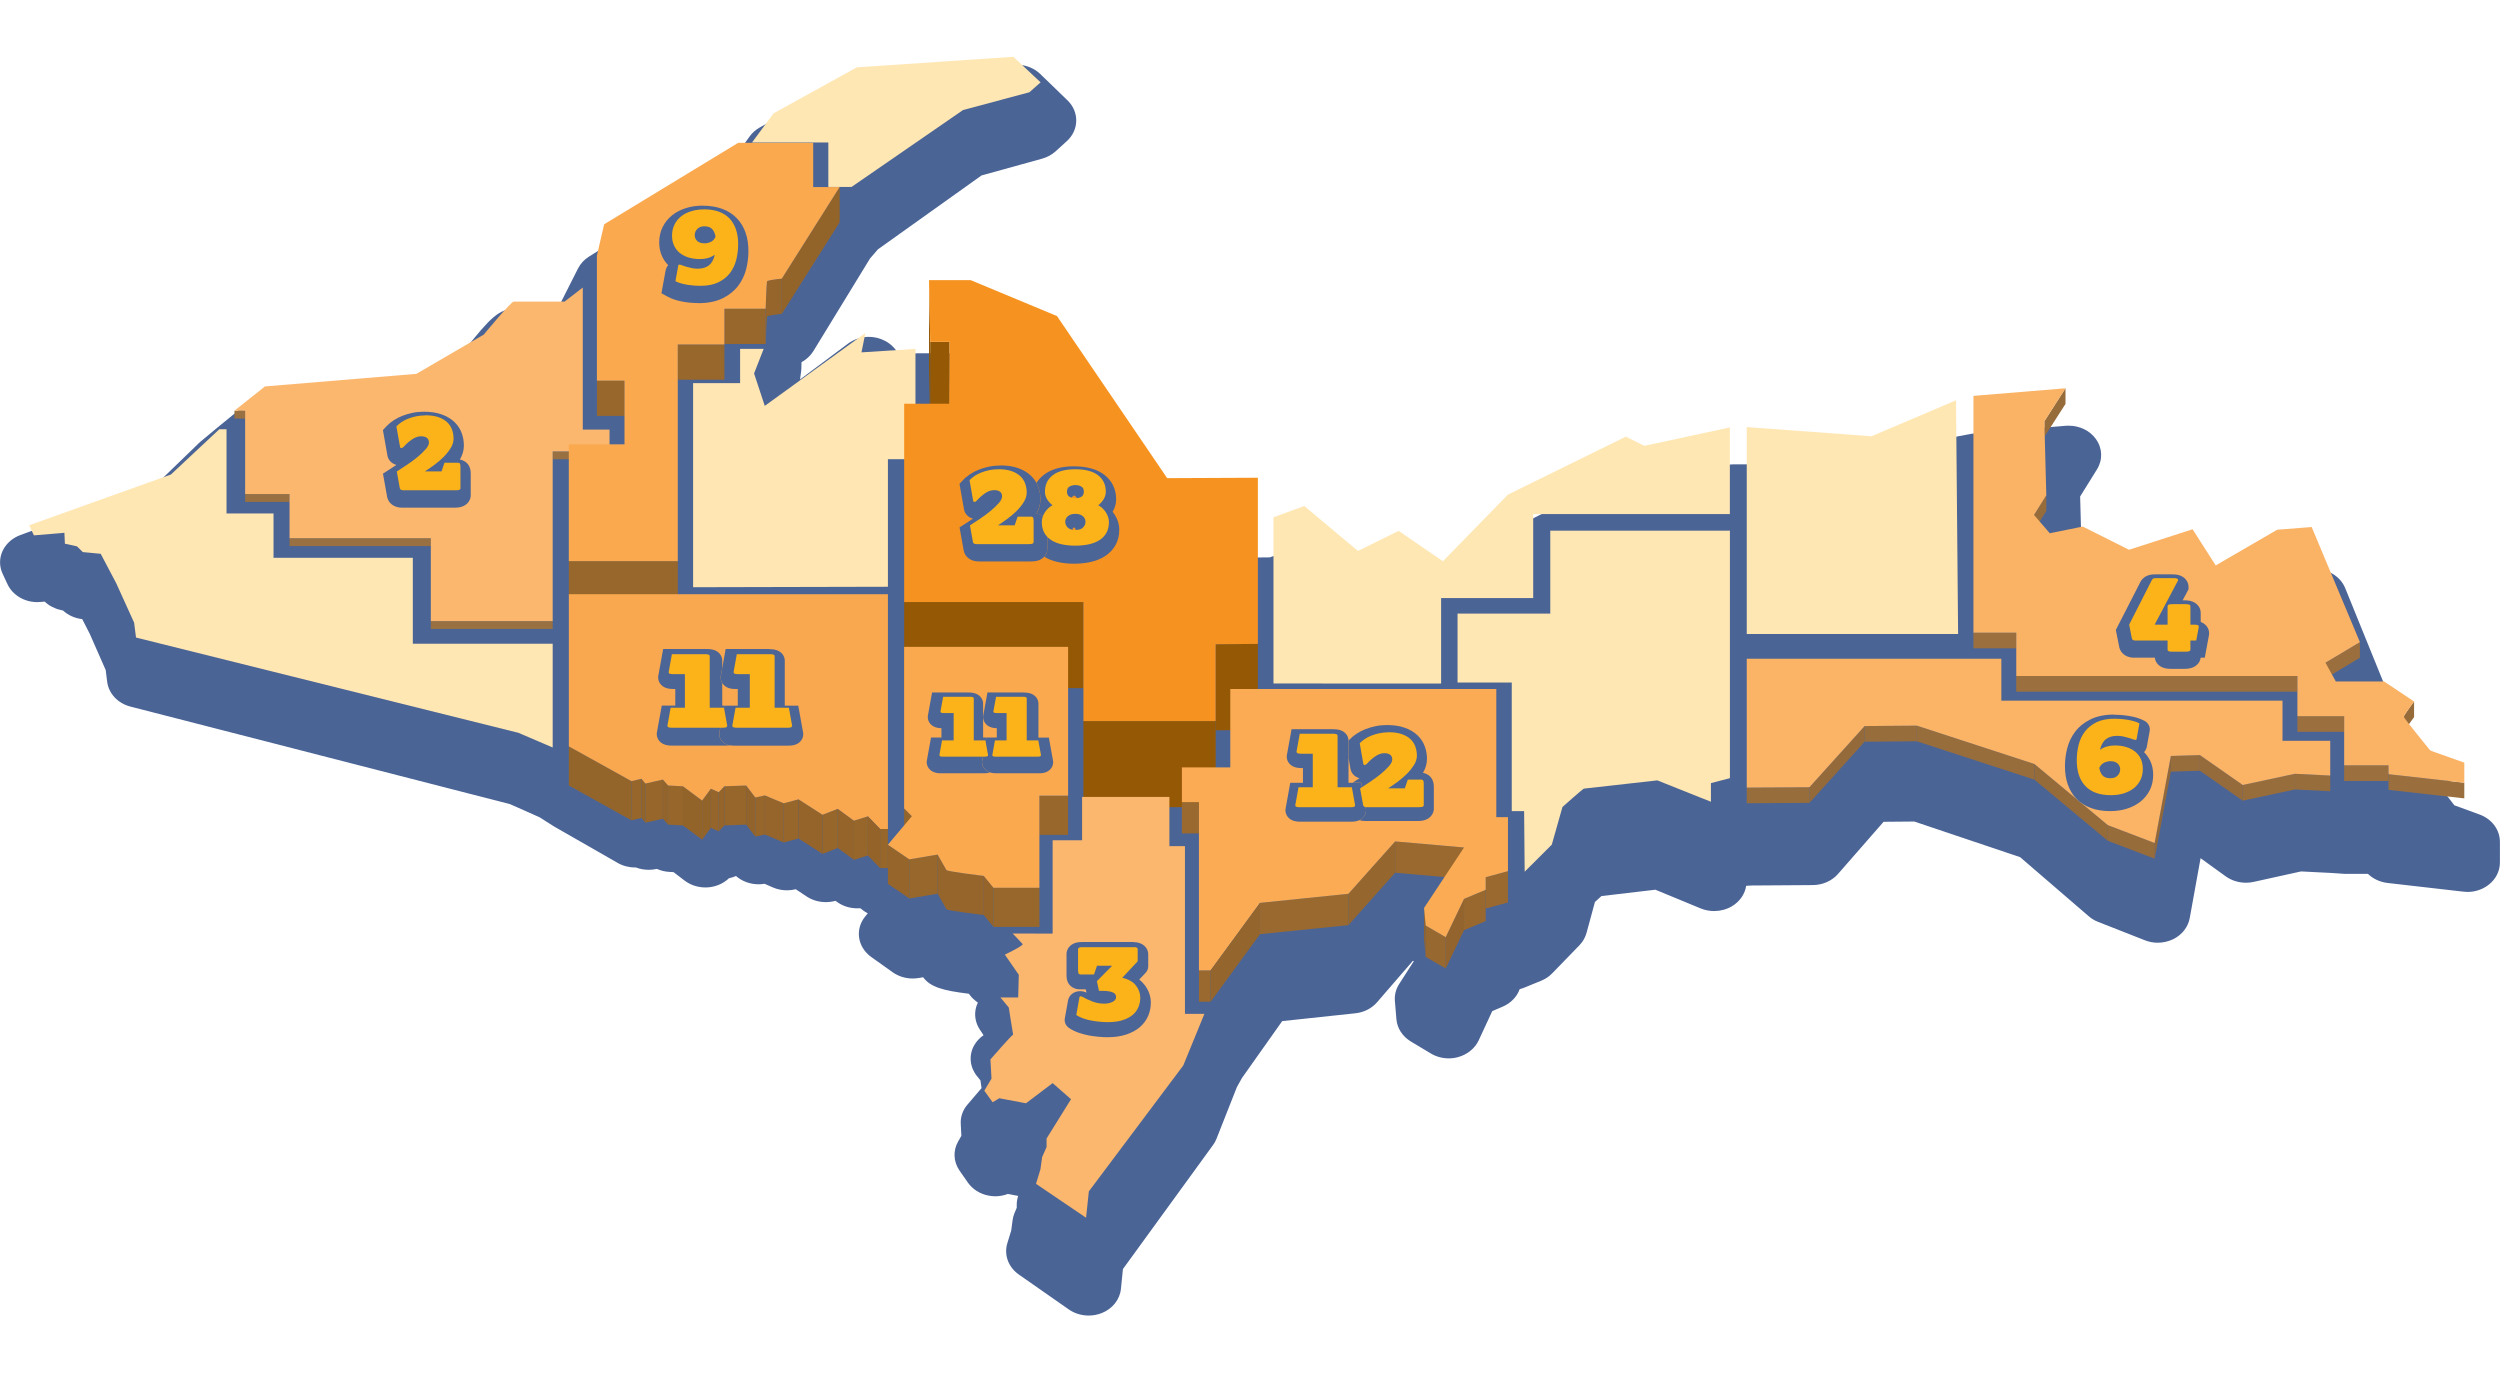 <?xml version="1.0" encoding="UTF-8"?>
<svg id="Layer_2" data-name="Layer 2" xmlns="http://www.w3.org/2000/svg" xmlns:xlink="http://www.w3.org/1999/xlink" viewBox="0 0 540 298.12">
  <defs>
    <style>
      .cls-1 {
        clip-path: url(#clippath-11);
      }

      .cls-2 {
        fill: #93642d;
      }

      .cls-3 {
        fill: #fab265;
      }

      .cls-4 {
        fill: #956b3a;
      }

      .cls-5 {
        fill: #97672c;
      }

      .cls-6 {
        fill: #976d3b;
      }

      .cls-7 {
        fill: #94652d;
      }

      .cls-8 {
        fill: #fbb365;
      }

      .cls-9 {
        fill: #f9a84f;
      }

      .cls-10 {
        clip-path: url(#clippath-2);
      }

      .cls-11 {
        isolation: isolate;
      }

      .cls-12 {
        fill: #faa94f;
      }

      .cls-13 {
        fill: #97682f;
      }

      .cls-14 {
        clip-path: url(#clippath-6);
      }

      .cls-15 {
        clip-path: url(#clippath-7);
      }

      .cls-16 {
        fill: #98682f;
      }

      .cls-17 {
        clip-path: url(#clippath-1);
      }

      .cls-18 {
        clip-path: url(#clippath-4);
      }

      .cls-19 {
        fill: #96662b;
      }

      .cls-20 {
        fill: #976c3b;
      }

      .cls-21 {
        fill: #4b6496;
      }

      .cls-22 {
        fill: #987041;
      }

      .cls-23 {
        fill: #fbb76d;
      }

      .cls-24 {
        fill: #996930;
      }

      .cls-25 {
        fill: #fcb76e;
      }

      .cls-26 {
        fill: #98672c;
      }

      .cls-27 {
        fill: #4b6596;
      }

      .cls-28 {
        fill: #94642a;
      }

      .cls-29 {
        clip-path: url(#clippath-9);
      }

      .cls-30 {
        fill: #9b6f3d;
      }

      .cls-31 {
        clip-path: url(#clippath);
      }

      .cls-32 {
        fill: #f69320;
      }

      .cls-33 {
        fill: #92632a;
      }

      .cls-34 {
        fill: none;
      }

      .cls-35 {
        fill: #966b3b;
      }

      .cls-36 {
        fill: #91632c;
      }

      .cls-37 {
        clip-path: url(#clippath-3);
      }

      .cls-38 {
        fill: #926839;
      }

      .cls-39 {
        clip-path: url(#clippath-8);
      }

      .cls-40 {
        fill: #ffe6b2;
      }

      .cls-41 {
        fill: #986d3c;
      }

      .cls-42 {
        fill: #ffe7b3;
      }

      .cls-43 {
        fill: #956a3a;
      }

      .cls-44 {
        fill: #95652b;
      }

      .cls-45 {
        clip-path: url(#clippath-5);
      }

      .cls-46 {
        fill: #93642a;
      }

      .cls-47 {
        fill: #fcb31a;
      }

      .cls-48 {
        fill: #955906;
      }

      .cls-49 {
        fill: #94652b;
      }

      .cls-50 {
        clip-path: url(#clippath-10);
      }

      .cls-51 {
        fill: #8f5503;
      }

      .cls-52 {
        fill: #faab53;
      }

      .cls-53 {
        fill: #95662e;
      }

      .cls-54 {
        fill: #9c703e;
      }

      .cls-55 {
        fill: #93632a;
      }
    </style>
    <clipPath id="clippath">
      <rect class="cls-34" x="0" y="13.97" width="540" height="270.18"/>
    </clipPath>
    <clipPath id="clippath-1">
      <path class="cls-34" d="M168.87,60.2v7.61c-.15,.01-3.1,.26-3.19,.61-.1,.35-.28,5.6-.29,5.88v-7.61c0-.28,.19-5.53,.29-5.88,.1-.35,3.04-.6,3.19-.61Z"/>
    </clipPath>
    <clipPath id="clippath-2">
      <path class="cls-34" d="M521.44,151.52v3.38c-.11,.15-2.23,2.99-2.23,3.28v-3.38c0-.29,2.12-3.13,2.23-3.28Z"/>
    </clipPath>
    <clipPath id="clippath-3">
      <path class="cls-34" d="M212.5,189.2v8.45c-.39-.05-7.89-.94-8.08-1.28-.19-.33-1.8-3.18-1.89-3.33v-8.45c.09,.15,1.7,2.99,1.89,3.33,.19,.34,7.69,1.23,8.08,1.28Z"/>
    </clipPath>
    <clipPath id="clippath-4">
      <rect class="cls-34" x="275.07" y="92.32" width="98.59" height="55.33"/>
    </clipPath>
    <clipPath id="clippath-5">
      <rect class="cls-34" x="314.83" y="114.62" width="58.82" height="73.67"/>
    </clipPath>
    <clipPath id="clippath-6">
      <rect class="cls-34" x="377.3" y="86.47" width="45.65" height="50.48"/>
    </clipPath>
    <clipPath id="clippath-7">
      <rect class="cls-34" x="6.29" y="92.72" width="113.09" height="68.74"/>
    </clipPath>
    <clipPath id="clippath-8">
      <rect class="cls-34" x="162.44" y="12.27" width="62.32" height="28.11"/>
    </clipPath>
    <clipPath id="clippath-9">
      <rect class="cls-34" x="212.62" y="172.14" width="47.54" height="90.88"/>
    </clipPath>
    <clipPath id="clippath-10">
      <rect class="cls-34" x="82.71" y="44.42" width="394.47" height="179.61"/>
    </clipPath>
    <clipPath id="clippath-11">
      <rect class="cls-34" x="85.63" y="45.23" width="389.33" height="175.57"/>
    </clipPath>
  </defs>
  <g id="Layer_2-2" data-name="Layer 2">
    <g>
      <g class="cls-11">
        <g class="cls-31">
          <path class="cls-21" d="M219.59,13.97c-.18,0-.36,0-.54,.02l-33.8,2.34c-1.13,.08-2.22,.41-3.19,.95l-18,10.28c-.85,.48-1.58,1.14-2.14,1.91l-4.36,6.09-2.05,2.1-28.28,17.76c-1.04,.64-1.85,1.54-2.38,2.57l-4.03,7.98-.83,.66h-8.33c-3.95,0-5.67,1.96-11.38,9.05l-12.06,7.26-30.96,2.68c-1.49,.12-2.91,.69-4.03,1.61l-6.59,5.39-3.29,2.74c-.13,.11-.25,.23-.38,.34l-9.4,9.09-29.2,10.79c-1.72,.64-3.1,1.88-3.83,3.45-.71,1.57-.71,3.33,.02,4.89l1.04,2.24c1.1,2.37,3.65,3.9,6.44,3.9,.23,0,.48-.02,.7-.04l.92-.07c.88,.85,2.04,1.48,3.38,1.79l.56,.13c1.12,1.03,2.57,1.68,4.16,1.86l1.62,3.17,3.45,7.84,.31,2.5c.32,2.56,2.31,4.7,5.06,5.39l81.87,21.04,.08,.02,6.37,2.83,3.03,1.92c.1,.07,.18,.11,.28,.17l13.55,7.76c1.12,.65,2.42,1,3.73,1h.23c.86,.34,1.82,.51,2.78,.51,.58,0,1.15-.06,1.72-.19h.06c.82,.36,1.73,.59,2.67,.64l.91,.05,2.39,1.83c1.27,.96,2.86,1.48,4.5,1.48,.35,0,.7-.02,1.05-.07,1.56-.22,2.98-.91,4.04-1.92,.52-.11,1.04-.27,1.51-.48,1.3,1.15,3.07,1.79,4.88,1.79,.43,0,.85-.04,1.29-.11l1.83,.8c.95,.41,1.98,.61,3.01,.61,.64,0,1.27-.08,1.9-.23l2.35,1.56c1.22,.81,2.67,1.22,4.13,1.22,.71,0,1.41-.09,2.1-.28l.2,.14c1.28,.98,2.87,1.48,4.49,1.48,.22,0,.45,0,.68-.02,.49,.43,1.03,.8,1.61,1.09l-.56,.69c-2.26,2.77-1.66,6.64,1.31,8.76l4.62,3.29c1.23,.87,2.75,1.35,4.31,1.35,.45,0,.88-.04,1.33-.11l.94-.16c1.6,2.14,4.3,2.88,9.87,3.56l.32,.4c.34,.45,.76,.85,1.22,1.21l.42,.3c-.14,.29-.25,.59-.35,.88-.5,1.67-.22,3.46,.76,4.94l.81,1.23c-.84,.57-1.54,1.32-2.03,2.19-1.19,2.13-.96,4.69,.6,6.62l.76,.95c.09,.64,.17,1.18,.24,1.66-.8,.91-1.79,2.1-3.08,3.61-1,1.18-1.5,2.65-1.41,4.14l.13,2.56-.67,1.17c-1.16,2-1.06,4.4,.26,6.32l1.81,2.6c1.01,1.44,2.62,2.47,4.46,2.82,.49,.09,.96,.15,1.46,.15,.94,0,1.86-.18,2.73-.51l2.22,.43c-.19,.6-.31,1.22-.31,1.84v.72l-.49,1.16c-.2,.48-.34,.99-.4,1.49l-.3,2.26-.86,2.81c-.73,2.48,.25,5.11,2.49,6.69l10.82,7.56c1.24,.86,2.75,1.31,4.27,1.31,.95,0,1.91-.17,2.82-.53,2.34-.92,3.93-2.94,4.16-5.25l.43-4.27,19.45-26.77c.32-.42,.57-.88,.75-1.35l4.41-11.17,1.11-1.99,8.68-12.27,15.8-1.69c1.85-.19,3.54-1.05,4.69-2.38l7.72-8.93,.24,.02-3.18,4.96c-.72,1.12-1.04,2.4-.93,3.69l.33,3.94c.17,1.95,1.32,3.71,3.11,4.79l4.34,2.6c1.14,.69,2.5,1.05,3.86,1.05,.68,0,1.36-.09,2.03-.28,1.99-.55,3.62-1.88,4.43-3.61l2.93-6.32,2.25-.96c1.78-.76,3.1-2.15,3.68-3.79l.2-.05c.28-.07,.55-.16,.81-.28l3.63-1.48c.91-.37,1.72-.91,2.38-1.6l5.87-6.05c.74-.76,1.26-1.67,1.54-2.66l1.82-6.7c.49-.46,.98-.9,1.41-1.28,2.02-.23,5.5-.63,11.65-1.37l9.78,4.04c.93,.38,1.92,.57,2.9,.57,1.33,0,2.65-.34,3.79-1,1.73-1.01,2.86-2.63,3.14-4.45l1.12-.07,13.28-.09c2.12-.02,4.13-.9,5.44-2.41l9.84-11.26,6.63-.06,22.87,7.7,14.8,12.75c.58,.51,1.27,.93,2.02,1.22l10.12,3.98c.88,.35,1.83,.53,2.78,.53,1.16,0,2.31-.27,3.35-.77,1.9-.94,3.2-2.61,3.56-4.55l2.34-12.94,5.44,3.93c1.26,.9,2.8,1.37,4.36,1.37,.56,0,1.11-.05,1.66-.18l10.24-2.26,6.54,.33,2.95,.2c.16,0,.33,0,.51,0h4.46c1.08,1.05,2.55,1.76,4.22,1.96l16.39,1.88c.3,.04,.59,.06,.88,.06,1.7,0,3.35-.56,4.63-1.59,1.51-1.19,2.38-2.93,2.38-4.76v-4.48c0-2.59-1.74-4.92-4.38-5.89l-5.45-1.99c-.68-.87-1.37-1.76-1.98-2.54,1.79-2.76,1.04-6.31-1.8-8.26l-6.49-4.49c-.9-.62-1.93-1.03-3.02-1.21,.7-1.44,.78-3.13,.14-4.71l-10.43-25.69c-1.02-2.51-3.65-4.14-6.56-4.14-.22,0-.41,0-.62,.02l-7.44,.58c-1.15,.11-2.27,.46-3.25,1.03l-7.01,4.22-1.3-2.11c-1.27-2.05-3.64-3.25-6.11-3.25-.8,0-1.61,.13-2.41,.4l-10.67,3.55-7.16-3.72c-1.07-.55-2.27-.83-3.47-.83-.31,0-.6,0-.9,.05,.04-.28,.04-.56,.04-.82l-.4-14.79,3.63-5.84c1.29-2.06,1.21-4.59-.23-6.57-1.29-1.82-3.51-2.88-5.87-2.88-.22,0-.43,0-.66,.02l-19.88,1.69c-.27,0-.52,.05-.77,.1l-3.75,.7c-.56,.11-1.11,.28-1.62,.51l-16.54,7.25-25.03-1.9c-.2,0-.39-.02-.58-.02h-3.65c-.56,0-1.12,.07-1.66,.19l-15.76,3.5-1.61-.82c-1.06-.54-2.25-.81-3.43-.81s-2.37,.27-3.43,.81l-25.46,12.93c-.71,.37-1.35,.85-1.89,1.41l-9.69,10.26-4.27-3.02c-1.26-.91-2.79-1.35-4.31-1.35-1.18,0-2.36,.26-3.43,.81l-4.28,2.19-7.86-6.8c-1.32-1.15-3.08-1.75-4.84-1.75-.91,0-1.82,.15-2.7,.48l-5.42,2.06-2,.02-15.53,.07-21.76-33.07c-.7-1.08-1.76-1.94-3.02-2.47l-18.63-8.02c-.94-.41-1.95-.62-2.99-.62h-11.94c-.16,0-.35,0-.51,.02l-3.87,.25c-.59-1.21-1.57-2.24-2.88-2.93-1.09-.59-2.32-.88-3.54-.88-1.58,0-3.17,.5-4.46,1.45l-10.39,7.76,.24-1.68c.03-.2,.04-.4,.05-.6,0-.47,.03-.97,.04-1.46,1.06-.57,1.94-1.39,2.56-2.39l12.23-20,1.71-1.98,22.38-15.96,13.07-3.62c1.11-.3,2.1-.85,2.92-1.58l2.43-2.21c2.66-2.42,2.73-6.31,.15-8.81l-5.89-5.7c-1.33-1.28-3.18-2-5.1-2"/>
        </g>
      </g>
      <g class="cls-11">
        <polygon class="cls-22" points="52.96 88.73 52.96 90.43 50.64 90.4 50.64 88.71 52.96 88.73"/>
        <rect class="cls-22" x="119.38" y="97.51" width="12.28" height="1.69"/>
        <rect class="cls-22" x="52.96" y="106.73" width="9.59" height="1.69"/>
        <rect class="cls-22" x="62.54" y="116.26" width="30.52" height="1.69"/>
        <rect class="cls-22" x="93.06" y="134.17" width="26.32" height="1.69"/>
        <path class="cls-23" d="M125.88,62.1v30.69h5.78v4.71h-12.28v36.66h-26.32v-17.91h-30.52v-9.53h-9.59v-17.99l-2.31-.02,6.59-5.24,32.71-2.72,14.56-8.48c.29-.36,5.9-7.13,6.47-7.13h10.98l3.93-3.03Z"/>
      </g>
      <g class="cls-11">
        <polygon class="cls-46" points="181.37 40.4 181.37 48.01 168.87 67.8 168.87 60.2 181.37 40.4"/>
        <g class="cls-11">
          <g class="cls-17">
            <g class="cls-11">
              <path class="cls-44" d="M168.87,60.2v7.61c-.15,.01-3.1,.26-3.19,.61-.1,.35-.28,5.6-.29,5.88v-7.61c0-.28,.19-5.53,.29-5.88,.1-.35,3.04-.6,3.19-.61"/>
            </g>
          </g>
        </g>
        <rect class="cls-26" x="156.47" y="66.69" width="8.91" height="7.61"/>
        <rect class="cls-26" x="146.4" y="74.41" width="10.07" height="7.61"/>
        <rect class="cls-26" x="128.94" y="82.22" width="5.96" height="7.61"/>
        <rect class="cls-26" x="122.87" y="121.2" width="23.54" height="7.61"/>
        <path class="cls-12" d="M175.65,30.83v9.57h5.71l-12.5,19.8c-.15,.01-3.1,.26-3.19,.61-.1,.35-.28,5.6-.29,5.88h-8.91v7.72h-10.07v46.79h-23.54v-25.23h12.03v-13.75h-5.96v-27.03l1.57-6.75,28.96-17.6h16.17Z"/>
      </g>
      <polygon class="cls-40" points="197.74 91.42 201.82 91.42 201.82 99.18 191.79 99.18 191.79 126.74 149.71 126.84 149.71 82.75 159.86 82.75 159.86 75.36 164.95 75.36 162.88 80.66 165.19 87.67 186.92 71.94 186.08 76.11 197.74 75.36 197.74 91.42"/>
      <g class="cls-11">
        <rect class="cls-48" x="200.93" y="73.85" width="4.18" height="18.6"/>
        <polygon class="cls-51" points="200.93 73.85 200.93 92.44 200.67 79.1 200.67 60.51 200.93 73.85"/>
        <rect class="cls-48" x="195.3" y="130.04" width="38.72" height="18.6"/>
        <polygon class="cls-48" points="271.7 139.08 271.7 157.67 262.58 157.75 262.58 139.16 271.7 139.08"/>
        <rect class="cls-48" x="234.02" y="155.75" width="28.57" height="18.6"/>
        <polygon class="cls-32" points="209.67 60.51 228.31 68.27 252.11 103.28 271.7 103.19 271.7 139.08 262.58 139.16 262.58 155.75 234.02 155.75 234.02 130.04 195.3 130.04 195.3 87.21 205.02 87.21 205.11 73.85 200.93 73.85 200.67 60.51 209.67 60.51"/>
      </g>
      <g class="cls-11">
        <polygon class="cls-20" points="446.15 83.86 446.15 87.24 441.58 94.37 441.58 90.99 446.15 83.86"/>
        <polygon class="cls-20" points="442 106.99 442 110.37 439.34 114.62 439.34 111.24 442 106.99"/>
        <rect class="cls-54" x="426.26" y="136.65" width="9.25" height="3.38"/>
        <polygon class="cls-30" points="509.74 138.7 509.74 142.08 502.3 146.52 502.3 143.14 509.74 138.7"/>
        <rect class="cls-54" x="435.51" y="146.02" width="60.73" height="3.38"/>
        <rect class="cls-54" x="496.24" y="154.69" width="10.1" height="3.38"/>
        <g class="cls-11">
          <g class="cls-10">
            <g class="cls-11">
              <path class="cls-4" d="M521.44,151.52v3.38c-.11,.15-2.23,2.99-2.23,3.28v-3.38c0-.29,2.12-3.13,2.23-3.28"/>
            </g>
          </g>
        </g>
        <rect class="cls-54" x="506.34" y="165.31" width="9.58" height="3.38"/>
        <polygon class="cls-30" points="532.29 169.07 532.29 172.45 515.92 170.61 515.92 167.23 532.29 169.07"/>
        <path class="cls-3" d="M446.15,83.86l-4.57,7.13,.42,16-2.65,4.24,3.4,3.95,7.12-1.44,10,5.01,13.73-4.43,4.99,7.81,13.29-7.71,7.44-.58,10.42,24.86-7.44,4.44,2.23,4.05h10.42l6.49,4.34c-.11,.15-2.23,2.99-2.23,3.28s5.45,6.97,5.74,7.32l7.34,2.6v4.34l-16.37-1.84v-1.92h-9.58v-10.61h-10.1v-8.68h-60.73v-9.36h-9.25v-51.15l19.89-1.64Z"/>
      </g>
      <g class="cls-11">
        <polygon class="cls-41" points="414.03 156.74 414.03 160.12 402.76 160.21 402.76 156.83 414.03 156.74"/>
        <polygon class="cls-41" points="475.18 163.1 475.18 166.48 468.91 166.68 468.91 163.29 475.18 163.1"/>
        <polygon class="cls-6" points="439.44 165.03 439.44 168.41 414.03 160.12 414.03 156.74 439.44 165.03"/>
        <polygon class="cls-41" points="503.33 167.52 503.33 170.9 495.7 170.53 495.7 167.14 503.33 167.52"/>
        <polygon class="cls-35" points="484.43 169.56 484.43 172.94 475.18 166.48 475.18 163.1 484.43 169.56"/>
        <polygon class="cls-41" points="495.7 167.14 495.7 170.53 484.43 172.94 484.43 169.56 495.7 167.14"/>
        <polygon class="cls-43" points="402.76 156.83 402.76 160.21 390.84 173.42 390.84 170.04 402.76 156.83"/>
        <polygon class="cls-41" points="390.84 170.04 390.84 173.42 377.3 173.5 377.3 170.12 390.84 170.04"/>
        <polygon class="cls-4" points="455.29 178.23 455.29 181.61 439.44 168.41 439.44 165.03 455.29 178.23"/>
        <polygon class="cls-38" points="468.91 163.29 468.91 166.68 465.4 185.47 465.4 182.09 468.91 163.29"/>
        <polygon class="cls-20" points="465.4 182.09 465.4 185.47 455.29 181.61 455.29 178.23 465.4 182.09"/>
        <polygon class="cls-8" points="432.29 142.28 432.29 151.34 493.02 151.34 493.02 160.02 503.33 160.02 503.33 167.52 495.7 167.14 484.43 169.56 475.18 163.1 468.91 163.29 465.4 182.09 455.29 178.23 439.44 165.03 414.03 156.74 402.76 156.83 390.84 170.04 377.3 170.12 377.3 142.28 432.29 142.28"/>
      </g>
      <g class="cls-11">
        <rect class="cls-26" x="224.51" y="171.88" width="6.2" height="8.45"/>
        <polygon class="cls-49" points="196.97 176.31 196.97 184.77 195.3 183.06 195.3 174.61 196.97 176.31"/>
        <polygon class="cls-5" points="202.53 184.59 202.53 193.04 196.41 194.07 196.41 185.62 202.53 184.59"/>
        <polygon class="cls-44" points="196.41 185.62 196.41 194.07 191.79 190.92 191.79 182.46 196.41 185.62"/>
        <g class="cls-11">
          <g class="cls-37">
            <g class="cls-11">
              <path class="cls-44" d="M212.5,189.2v8.45c-.39-.05-7.89-.94-8.08-1.28-.19-.33-1.8-3.18-1.89-3.33v-8.45c.09,.15,1.7,2.99,1.89,3.33,.19,.34,7.69,1.23,8.08,1.28"/>
            </g>
          </g>
        </g>
        <polygon class="cls-28" points="214.59 191.76 214.59 200.21 212.5 197.65 212.5 189.2 214.59 191.76"/>
        <rect class="cls-26" x="214.59" y="191.76" width="9.93" height="8.45"/>
        <path class="cls-12" d="M230.71,139.71v32.16h-6.2v19.89h-9.93l-2.09-2.56c-.39-.05-7.89-.94-8.08-1.28-.19-.33-1.8-3.18-1.89-3.33l-6.12,1.03-4.62-3.16,5.18-6.15-1.67-1.7v-34.89h35.42Z"/>
      </g>
      <g class="cls-11">
        <polygon class="cls-19" points="138.56 168.22 138.56 176.67 136.4 177.19 136.4 168.73 138.56 168.22"/>
        <polygon class="cls-49" points="136.4 168.73 136.4 177.19 122.87 169.67 122.87 161.22 136.4 168.73"/>
        <polygon class="cls-19" points="143.18 168.39 143.18 176.84 139.41 177.7 139.41 169.25 143.18 168.39"/>
        <polygon class="cls-33" points="139.41 169.25 139.41 177.7 138.56 176.67 138.56 168.22 139.41 169.25"/>
        <polygon class="cls-33" points="144.31 169.67 144.31 178.12 143.18 176.84 143.18 168.39 144.31 169.67"/>
        <polygon class="cls-19" points="147.52 169.84 147.52 178.3 144.31 178.12 144.31 169.67 147.52 169.84"/>
        <polygon class="cls-19" points="161.17 169.67 161.17 178.12 156.46 178.3 156.46 169.84 161.17 169.67"/>
        <polygon class="cls-44" points="155.24 171.12 155.24 179.58 153.55 178.81 153.55 170.36 155.24 171.12"/>
        <polygon class="cls-28" points="156.46 169.84 156.46 178.3 155.24 179.58 155.24 171.12 156.46 169.84"/>
        <polygon class="cls-33" points="163.15 172.26 163.15 180.71 161.17 178.12 161.17 169.67 163.15 172.26"/>
        <polygon class="cls-19" points="165.22 171.81 165.22 180.26 163.15 180.71 163.15 172.26 165.22 171.81"/>
        <polygon class="cls-46" points="151.66 172.92 151.66 181.37 147.52 178.3 147.52 169.84 151.66 172.92"/>
        <polygon class="cls-46" points="153.55 170.36 153.55 178.81 151.66 181.37 151.66 172.92 153.55 170.36"/>
        <polygon class="cls-44" points="169.27 173.51 169.27 181.97 165.22 180.26 165.22 171.81 169.27 173.51"/>
        <polygon class="cls-19" points="172.48 172.66 172.48 181.11 169.27 181.97 169.27 173.51 172.48 172.66"/>
        <polygon class="cls-19" points="180.95 174.71 180.95 183.16 177.66 184.45 177.66 175.99 180.95 174.71"/>
        <polygon class="cls-28" points="177.66 175.99 177.66 184.45 172.48 181.11 172.48 172.66 177.66 175.99"/>
        <polygon class="cls-19" points="187.46 176.33 187.46 184.78 184.45 185.73 184.45 177.27 187.46 176.33"/>
        <polygon class="cls-28" points="184.45 177.27 184.45 185.73 180.95 183.16 180.95 174.71 184.45 177.27"/>
        <rect class="cls-19" x="190.1" y="179.06" width="1.69" height="8.45"/>
        <polygon class="cls-9" points="191.79 128.35 191.79 179.06 190.1 179.06 187.46 176.33 184.45 177.27 180.95 174.71 177.66 175.99 172.48 172.66 169.27 173.51 165.22 171.81 163.15 172.26 161.17 169.67 156.46 169.84 155.24 171.12 153.55 170.36 151.66 172.92 147.52 169.84 144.31 169.67 143.18 168.39 139.41 169.25 138.56 168.22 136.4 168.73 122.87 161.22 122.87 128.35 191.79 128.35"/>
        <polygon class="cls-55" points="190.1 179.06 190.1 187.51 187.46 184.78 187.46 176.33 190.1 179.06"/>
      </g>
      <g class="cls-11">
        <g class="cls-18">
          <polyline class="cls-42" points="373.65 92.32 355.18 96.3 351.19 94.31 325.72 106.83 311.67 121.23 302.11 114.67 293.31 119 281.72 109.29 275.07 111.73 275.07 147.63 311.28 147.65 311.28 129.18 331.17 129.18 331.17 111.04 373.65 111.04 373.65 92.32"/>
        </g>
      </g>
      <g class="cls-11">
        <rect class="cls-24" x="255.29" y="173.26" width="3.68" height="6.76"/>
        <polygon class="cls-24" points="316.23 183.06 316.23 189.82 301.35 188.51 301.35 181.75 316.23 183.06"/>
        <polygon class="cls-24" points="325.72 188.17 325.72 194.93 320.91 196.24 320.91 189.48 325.72 188.17"/>
        <polygon class="cls-53" points="301.35 181.75 301.35 188.51 291.26 199.83 291.26 193.06 301.35 181.75"/>
        <polygon class="cls-16" points="320.91 192.2 320.91 198.96 316.23 200.92 316.23 194.16 320.91 192.2"/>
        <polygon class="cls-24" points="291.26 193.06 291.26 199.83 272.17 201.78 272.17 195.02 291.26 193.06"/>
        <polygon class="cls-36" points="307.95 199.92 307.95 206.69 307.59 202.88 307.59 196.12 307.95 199.92"/>
        <polygon class="cls-2" points="316.23 194.16 316.23 200.92 312.27 209.19 312.27 202.43 316.23 194.16"/>
        <polygon class="cls-13" points="312.27 202.43 312.27 209.19 307.95 206.69 307.95 199.92 312.27 202.43"/>
        <rect class="cls-24" x="258.97" y="209.61" width="2.52" height="6.76"/>
        <polygon class="cls-52" points="323.2 148.82 323.2 176.5 325.72 176.5 325.72 188.17 320.91 189.48 320.91 192.2 316.23 194.16 312.27 202.43 307.95 199.92 307.59 196.12 316.23 183.06 301.35 181.75 291.26 193.06 272.17 195.02 261.49 209.61 258.97 209.61 258.97 173.26 255.29 173.26 255.29 165.76 265.74 165.76 265.74 148.82 323.2 148.82"/>
        <polygon class="cls-7" points="272.17 195.02 272.17 201.78 261.49 216.37 261.49 209.61 272.17 195.02"/>
      </g>
      <g class="cls-11">
        <g class="cls-45">
          <path class="cls-42" d="M373.65,114.62h-38.79v17.92h-20.03v14.89h11.71v27.77h2.67l.12,13.09,5.86-5.85,2.3-8.13s4.45-3.97,4.64-3.97,15.85-1.78,15.85-1.78l11.58,4.62v-4.03l4.1-1.07v-53.47"/>
        </g>
      </g>
      <g class="cls-11">
        <g class="cls-14">
          <polyline class="cls-42" points="422.5 86.47 404.24 94.23 377.3 92.25 377.3 136.95 422.95 136.95 422.5 86.47"/>
        </g>
      </g>
      <g class="cls-11">
        <g class="cls-15">
          <polyline class="cls-42" points="48.93 92.72 47.37 92.72 36.91 102.5 6.29 113.46 7.33 115.64 13.91 115.08 14.02 117.44 16.63 118.01 17.89 119.25 21.75 119.62 25.1 125.97 28.97 134.49 29.38 137.71 111.96 158.28 119.38 161.46 119.38 139.04 89.17 139.04 89.17 120.48 59.08 120.48 59.08 110.91 48.93 110.91 48.93 92.72"/>
        </g>
      </g>
      <g class="cls-11">
        <g class="cls-39">
          <polyline class="cls-42" points="218.89 12.27 185.08 14.54 167.09 24.48 162.44 30.77 178.92 30.77 178.92 40.38 183.93 40.38 208.01 23.77 222.34 19.93 224.77 17.79 218.89 12.27"/>
        </g>
      </g>
      <g class="cls-11">
        <g class="cls-29">
          <path class="cls-25" d="M252.59,172.14h-18.86v9.36h-6.36v20.16l-8.64-.02s1.92,1.96,2.16,2.28c.24,.33-3.84,2.28-3.84,2.28l3.01,4.36-.13,4.89h-3.84l1.81,2.18s.84,5.44,.94,5.86c0,0,0,0,0,0-.26,0-4.91,5.35-4.91,5.35l.24,4.14-1.56,2.61,1.8,2.5,1.44-.87,5.76,1.09,5.76-4.36,3.97,3.48-5.28,8.49v1.84l-.96,2.18-.36,2.61-.96,3.16,10.81,7.32,.6-5.69,20.4-27.2,4.56-11.14h-4.2v-36.23h-3.36v-10.62"/>
        </g>
      </g>
      <g class="cls-11">
        <g class="cls-50">
          <g>
            <polyline class="cls-27" points="466.49 128.59 466.35 128.59 462.72 135.7 466.49 128.59"/>
            <path class="cls-27" d="M462.72,135.7l3.62-7.11h.14l-3.77,7.11m6.48-11.64h-3.64c-.63,0-1.37,.05-2.07,.45-.41,.24-.76,.57-1.05,.99l-5.41,10.57,.73,3.67,.03,.15c.16,.58,.49,1.09,.95,1.45,.4,.33,1.1,.72,2.2,.72h4.51c.09,.87,.65,1.62,1.51,2.04,.68,.33,1.43,.37,2.01,.37h2.86c.76,0,1.36-.1,1.86-.32,.94-.4,1.56-1.19,1.66-2.09h.89l.91-4.88,.03-.38c0-.96-.54-1.82-1.46-2.3-.12-.06-.23-.11-.36-.16v-1.98c0-1.02-.64-1.93-1.68-2.38-.51-.21-1.1-.31-1.86-.31h-.36l1.27-2.39v-.52c0-1-.61-1.9-1.61-2.36-.52-.23-1.11-.34-1.93-.34"/>
            <path class="cls-27" d="M232,114.84s-.06-.04-.1-.08c-.07-.07-.14-.16-.18-.26-.02-.05-.03-.11-.03-.16,0-.12,.06-.22,.08-.25,.08-.09,.16-.15,.24-.19,.07,.04,.15,.1,.23,.19,.03,.03,.08,.14,.08,.25,0,.05-.01,.11-.03,.16-.04,.1-.11,.19-.17,.26-.04,.03-.08,.06-.11,.08m-4.36,1.02c-.04-.06-.08-.13-.12-.2-.18-.32-.27-.76-.27-1.29,0-.14,.02-.29,.07-.44,.01-.03,.02-.06,.03-.08-.02,.17-.03,.33-.03,.5,0,.53,.11,1.04,.32,1.52m8.72,0c.22-.48,.33-.99,.33-1.52,0-.17-.01-.33-.04-.5,.01,.03,.02,.05,.03,.08,.05,.16,.07,.3,.07,.45,0,.53-.09,.97-.27,1.29-.04,.07-.08,.14-.12,.2m-4.38-7.21c-.47-.25-.65-.68-.66-.82,0-.15,.18-.58,.71-.83,.46,.25,.64,.67,.65,.82-.01,.16-.19,.58-.7,.83m.02-7.94c-2.77,0-4.97,.62-6.54,1.84-.65,.5-1.18,1.09-1.59,1.75,.18,.32,.32,.65,.44,1,.28,.82,.42,1.69,.42,2.57,0,1.02-.29,2.03-.86,3,.83,.16,1.53,.63,1.94,1.32,.28,.48,.41,1.03,.41,1.74v4.67c0,.62-.24,1.2-.66,1.66,.85,.51,1.83,.89,2.93,1.13,1.08,.24,2.26,.36,3.51,.36s2.44-.12,3.52-.36c1.19-.26,2.25-.69,3.15-1.27,.98-.63,1.75-1.44,2.29-2.42,.53-.96,.79-2.08,.79-3.32,0-.56-.09-1.13-.26-1.69-.17-.53-.41-1.05-.72-1.53-.14-.22-.29-.43-.46-.63,.51-.83,.77-1.74,.77-2.7,0-2.16-.88-3.98-2.54-5.27-1.57-1.22-3.77-1.84-6.54-1.84"/>
            <path class="cls-27" d="M216.08,105.08c-.11,0-.22,0-.32,0,.91,.08,1.69,.36,2.33,.85,.86,.66,1.34,1.63,1.34,2.73,0,.05,0,.09,0,.14l.02-.03c.2-.33,.3-.63,.3-.91,0-.44-.07-.84-.2-1.24-.09-.28-.25-.52-.47-.73-.22-.21-.54-.39-.97-.55-.34-.12-.96-.26-2.03-.26"/>
            <path class="cls-27" d="M213.09,118.15v-.02s0,.02,0,.02m6.33-9.34s0-.09,0-.14c0-1.1-.47-2.07-1.34-2.73-.64-.49-1.42-.77-2.33-.85,.11,0,.22,0,.32,0,1.07,0,1.69,.14,2.03,.26,.43,.15,.75,.33,.97,.55,.22,.21,.37,.45,.47,.73,.13,.4,.2,.81,.2,1.24,0,.29-.1,.58-.3,.91l-.02,.03m-3.34-8.26c-.83,0-1.66,.08-2.46,.25-.76,.15-1.49,.37-2.17,.64-.72,.28-1.37,.62-1.95,1.01-.59,.39-1.1,.82-1.52,1.28l-.73,.79,.96,5.42c.15,1.03,.92,1.82,1.96,2.09-.6,.39-1.14,.75-1.63,1.06l-1.28,.82,.89,4.96c.25,1.43,1.54,2.4,3.22,2.4h11.31c.82,0,1.41-.11,1.93-.34,.37-.17,.69-.4,.95-.68,.42-.46,.66-1.04,.66-1.66v-4.67c0-.71-.13-1.26-.41-1.74-.41-.69-1.11-1.16-1.94-1.32,.57-.97,.86-1.98,.86-3,0-.88-.14-1.74-.42-2.57-.12-.35-.26-.68-.44-1-.3-.54-.68-1.04-1.14-1.49-.73-.72-1.68-1.28-2.81-1.69-1.09-.39-2.35-.58-3.85-.58"/>
            <path class="cls-27" d="M91.55,93.46c-.11,0-.22,0-.33,0,.91,.08,1.69,.37,2.33,.85,.86,.66,1.34,1.63,1.34,2.73,0,.05,0,.09,0,.14l.02-.03c.2-.33,.3-.63,.3-.91,0-.43-.07-.85-.2-1.24-.09-.28-.25-.52-.46-.73-.22-.21-.54-.4-.97-.55-.34-.12-.96-.26-2.02-.26"/>
            <path class="cls-27" d="M88.56,106.53h0s0,0,0,0m6.33-9.34s0-.09,0-.14c0-1.1-.47-2.07-1.34-2.73-.64-.49-1.42-.77-2.33-.85,.11,0,.22,0,.33,0,1.07,0,1.69,.14,2.02,.26,.43,.15,.75,.34,.97,.55,.22,.21,.37,.45,.46,.73,.13,.39,.2,.81,.2,1.24,0,.29-.1,.58-.3,.91l-.02,.03m-3.34-8.26c-.84,0-1.67,.08-2.46,.25-.76,.16-1.49,.37-2.17,.64-.71,.28-1.37,.62-1.95,1.01-.58,.39-1.09,.82-1.51,1.27l-.74,.79,.96,5.43c.15,1.03,.92,1.82,1.96,2.1-.6,.39-1.14,.75-1.63,1.06l-1.28,.82,.89,4.97c.25,1.43,1.55,2.39,3.22,2.39h11.31c.81,0,1.4-.1,1.94-.34,.98-.45,1.6-1.34,1.6-2.33v-4.67c0-.71-.13-1.27-.4-1.74-.41-.7-1.11-1.17-1.94-1.33,.57-.97,.86-1.98,.86-3,0-.88-.14-1.74-.42-2.57-.32-.94-.85-1.77-1.58-2.49-.73-.71-1.68-1.28-2.8-1.68-1.09-.39-2.35-.58-3.86-.58"/>
            <path class="cls-27" d="M151.78,44.42c-1.28,0-2.49,.17-3.59,.52-1.15,.36-2.16,.88-3,1.55-.88,.7-1.58,1.57-2.07,2.58-.49,1-.73,2.11-.73,3.3,0,1.1,.21,2.11,.63,3.01,.33,.71,.77,1.34,1.31,1.9-.29,.33-.49,.74-.57,1.2l-.89,4.87,1.46,.79c.55,.3,1.16,.54,1.82,.72,.56,.15,1.14,.28,1.72,.37,.56,.09,1.12,.15,1.66,.19,.54,.04,1.03,.06,1.46,.06,1.96,0,3.66-.35,5.07-1.03,1.4-.68,2.54-1.6,3.4-2.73,.81-1.07,1.39-2.3,1.73-3.65,.31-1.23,.47-2.53,.47-3.84,0-2.97-.84-5.35-2.49-7.07-1.74-1.81-4.23-2.73-7.4-2.73"/>
            <polyline class="cls-27" points="151.5 144.25 147.06 144.25 146.97 144.72 150.35 144.72 150.35 156.46 146.76 156.46 146.68 156.94 155.18 156.94 155.09 156.46 151.5 156.46 151.5 144.25"/>
            <path class="cls-27" d="M146.97,144.72l.09-.47h4.44v12.22h3.59l.09,.48h-8.5l.09-.48h3.59v-11.74h-3.38m5.68-4.55h-9.42l-1.08,5.97v.17c0,.89,.5,1.68,1.34,2.12,.5,.26,1.09,.38,1.92,.38h.44v3.59h-2.92l-1.08,5.97v.17c0,.89,.5,1.69,1.34,2.12,.64,.33,1.36,.38,1.92,.38h11.62c.35,0,.66-.02,.94-.07-.32-.05-.66-.15-.98-.31-.84-.43-1.34-1.22-1.34-2.12v-.17l1.08-5.97h-.44v-4.87c-.22-.36-.34-.77-.34-1.21v-.17l.34-1.91v-1.57c0-.95-.59-1.79-1.54-2.19-.48-.2-1.05-.3-1.8-.3"/>
            <polyline class="cls-27" points="165 144.25 160.56 144.25 160.47 144.72 163.85 144.72 163.85 156.46 160.26 156.46 160.17 156.94 168.67 156.94 168.59 156.46 165 156.46 165 144.25"/>
            <path class="cls-27" d="M160.47,144.72l.09-.47h4.44v12.22h3.59l.09,.48h-8.5l.09-.48h3.59v-11.74h-3.38m5.68-4.55h-9.42l-.73,4.07-.34,1.91v.17c0,.44,.12,.85,.34,1.21,.23,.37,.57,.69,.99,.91,.5,.26,1.09,.38,1.92,.38h.44v3.59h-2.91l-1.08,5.97v.17c0,.89,.5,1.69,1.34,2.12,.32,.16,.65,.26,.98,.31,.34,.05,.66,.07,.94,.07h11.62c.82,0,1.41-.11,1.91-.37,.84-.43,1.34-1.23,1.34-2.12v-.17l-1.08-5.97h-2.91v-9.72c0-.95-.59-1.79-1.54-2.19-.48-.2-1.05-.3-1.8-.3"/>
            <path class="cls-27" d="M209.22,149.57h-7.89l-.93,5.14v.17c0,.86,.49,1.63,1.3,2.05,.56,.29,1.16,.35,1.65,.36v2.02h-2.25l-.93,5.14v.17c0,.86,.49,1.63,1.3,2.05,.61,.32,1.26,.36,1.76,.36h9.25c.39,0,.87-.02,1.35-.19-.13-.05-.27-.1-.4-.17-.81-.42-1.3-1.18-1.3-2.05v-.17l.93-5.14h-.71v-7.33c0-.92-.57-1.73-1.5-2.12-.45-.19-.96-.28-1.63-.28"/>
            <path class="cls-27" d="M221.18,149.57h-7.89l-.93,5.14v.17c0,.86,.49,1.63,1.3,2.05,.56,.29,1.16,.35,1.65,.36v2.02h-2.25l-.93,5.14v.17c0,.86,.49,1.63,1.3,2.05,.13,.07,.27,.13,.4,.17,.48,.16,.96,.19,1.35,.19h9.25c.5,0,1.15-.04,1.75-.35,.82-.42,1.3-1.19,1.3-2.05v-.17l-.93-5.14h-2.25v-7.33c0-.92-.57-1.73-1.5-2.12-.45-.19-.96-.28-1.63-.28"/>
            <path class="cls-27" d="M296.58,174.21h0s0,0,0,0m6.33-9.34s0-.09,0-.14c0-1.1-.47-2.07-1.34-2.73-.64-.49-1.42-.77-2.33-.85,.11,0,.22,0,.33,0,1.07,0,1.69,.14,2.02,.26,.43,.15,.75,.34,.97,.55,.22,.21,.37,.45,.46,.73,.13,.39,.2,.81,.2,1.24,0,.29-.1,.58-.3,.91l-.02,.03m-3.34-8.26c-.84,0-1.67,.08-2.46,.25-.76,.16-1.49,.37-2.17,.64-.71,.28-1.37,.62-1.95,1.01-.58,.39-1.09,.82-1.51,1.27l-.18,.19s0,0,0,0v3.77l.4,2.25c.15,1.03,.92,1.82,1.96,2.1-.54,.36-1.04,.69-1.5,.98h1.87l1.04,5.76v.17c0,.89-.5,1.67-1.33,2.1-.03,.02-.07,.03-.1,.05,.38,.12,.79,.19,1.23,.19h11.31c.81,0,1.4-.1,1.94-.34,.98-.45,1.6-1.34,1.6-2.33v-4.67c0-.71-.13-1.27-.4-1.74-.41-.7-1.11-1.17-1.94-1.33,.57-.97,.86-1.98,.86-3,0-.88-.14-1.74-.42-2.57-.32-.94-.85-1.77-1.58-2.49-.73-.71-1.68-1.28-2.81-1.68-1.09-.39-2.35-.58-3.85-.58"/>
            <polyline class="cls-27" points="286.79 161.57 282.81 161.57 282.77 161.81 285.95 161.81 285.95 173.14 282.53 173.14 282.49 173.37 290.25 173.37 290.21 173.14 286.79 173.14 286.79 161.57"/>
            <path class="cls-27" d="M282.77,161.81l.04-.23h3.98v11.57h3.41l.04,.23h-7.76l.04-.23h3.42v-11.33h-3.18m5.24-4.31h-9.02l-1.04,5.75v.17c0,.89,.5,1.67,1.33,2.1,.63,.33,1.33,.37,1.87,.37h.3v3.18h-2.74l-1.04,5.76v.17c0,.89,.5,1.67,1.32,2.1,.63,.33,1.34,.37,1.88,.37h11c.51,0,1.17-.04,1.77-.32,.03-.02,.07-.03,.1-.05,.83-.43,1.33-1.22,1.33-2.1v-.17l-1.04-5.76h-2.74v-9.1s0,0,0,0c0-.94-.59-1.77-1.53-2.17-.47-.2-1.03-.29-1.75-.29"/>
            <path class="cls-27" d="M242.93,214.86c.28,.47,.43,1,.43,1.58,0,.71-.25,1.38-.71,1.93-.36,.42-.82,.77-1.36,1.04-.11,.05-.22,.1-.32,.14,.23-.04,.44-.1,.64-.16,.57-.18,1.01-.42,1.33-.68,.29-.25,.5-.54,.64-.87,.16-.4,.24-.82,.24-1.28,0-.49-.16-.92-.5-1.36-.1-.12-.22-.24-.38-.34m-2.88-1.87l-.1,.1c.05,0,.1,.02,.15,.03-.02-.04-.04-.08-.05-.12m-4.46-5.16h-.44v.32c.13-.12,.28-.23,.44-.32m7.66,0h-1.86c.4,.22,.72,.56,.92,.96,.02,.03,.03,.07,.05,.1l.89-.95v-.11"/>
            <path class="cls-27" d="M235.44,216.75h0s0,0,0,0m5.53,2.81c.11-.05,.22-.09,.32-.14,.54-.27,1-.61,1.36-1.04,.47-.56,.71-1.23,.71-1.93,0-.58-.15-1.12-.43-1.58,.16,.1,.29,.22,.38,.34,.34,.44,.5,.88,.5,1.36,0,.46-.08,.88-.24,1.28-.13,.33-.34,.61-.64,.87-.32,.27-.76,.5-1.33,.68-.19,.06-.41,.12-.64,.16m-.86-6.45c-.05,0-.1-.02-.15-.03l.1-.1s.03,.08,.05,.12m-4.95-4.97v-.32h.44c-.16,.09-.3,.2-.44,.32m7.2,.74s-.03-.07-.05-.1c-.2-.41-.53-.74-.92-.96h1.86v.11l-.89,.95m2.53-5.39h-11.11c-.82,0-1.41,.11-1.92,.36-.92,.45-1.48,1.28-1.48,2.24v4.59c0,.7,.13,1.23,.39,1.69,.49,.84,1.43,1.34,2.5,1.34h1.27l.15,.7h-.02c-.45-.21-.9-.31-1.35-.31-1.32,0-2.41,.84-2.61,2.01l-.7,3.87c-.15,.81,.23,1.63,.96,2.11,.64,.42,1.36,.76,2.15,1.03,.72,.24,1.46,.43,2.2,.57,.69,.12,1.38,.21,2.06,.27,.67,.06,1.28,.09,1.82,.09,1.52,0,2.87-.19,4.01-.56,1.2-.39,2.21-.93,3.01-1.62,.82-.71,1.44-1.55,1.83-2.51,.36-.88,.54-1.81,.54-2.78,0-1.38-.46-2.67-1.35-3.84-.32-.42-.71-.8-1.15-1.14l1.37-1.46c.37-.39,.57-.89,.57-1.4v-2.61c0-1.3-1.08-2.62-3.15-2.62"/>
            <path class="cls-27" d="M459.48,165.3c.46,.64,.7,1.39,.7,2.19,0,.67-.17,1.3-.49,1.87,.11-.15,.21-.31,.29-.48,.21-.42,.31-.93,.31-1.52,0-.5-.08-.94-.25-1.29-.14-.31-.33-.56-.57-.77m-8.44-2.12c-.15,.76-.23,1.54-.23,2.33,0,.52,.03,.99,.1,1.44,.02-.23,.09-.47,.19-.68,.26-.53,.57-.95,.89-1.28-.63-.43-.98-1.1-.95-1.8"/>
            <path class="cls-27" d="M459.69,169.36c.32-.57,.49-1.2,.49-1.87,0-.8-.24-1.55-.7-2.19,.24,.21,.43,.46,.57,.77,.16,.36,.25,.79,.25,1.29,0,.59-.1,1.1-.31,1.52-.09,.17-.18,.33-.29,.48m-8.79-2.41c-.07-.45-.1-.92-.1-1.44,0-.79,.08-1.57,.23-2.33-.03,.7,.33,1.38,.95,1.8-.32,.33-.64,.75-.89,1.28-.11,.22-.17,.45-.19,.68m5.69-12.59c-1.94,0-3.63,.34-5.02,1.02-1.38,.67-2.51,1.58-3.36,2.7-.8,1.06-1.38,2.28-1.72,3.63-.31,1.23-.47,2.51-.47,3.8,0,2.95,.83,5.3,2.46,7,1.72,1.79,4.18,2.7,7.32,2.7,1.27,0,2.46-.17,3.55-.51,1.13-.35,2.13-.87,2.97-1.53,.86-.69,1.55-1.54,2.04-2.52,.48-.98,.72-2.08,.72-3.28,0-1.08-.21-2.08-.62-2.97-.34-.72-.79-1.37-1.36-1.93,.32-.33,.53-.75,.61-1.21l.61-3.35c.16-.88-.29-1.76-1.13-2.21-.54-.29-1.15-.53-1.8-.71-.56-.15-1.13-.27-1.7-.36-.55-.09-1.11-.15-1.65-.19-.53-.04-1.02-.06-1.45-.06"/>
          </g>
        </g>
      </g>
      <g class="cls-11">
        <g class="cls-1">
          <g>
            <path class="cls-47" d="M455.88,168.1c-.82,0-1.41-.21-1.76-.64-.35-.42-.58-.96-.67-1.62,.26-.54,.62-.91,1.08-1.12,.46-.2,.9-.3,1.33-.3,.68,0,1.21,.17,1.57,.52,.35,.34,.53,.77,.53,1.26s-.19,.95-.56,1.33c-.38,.38-.88,.57-1.51,.57m.86-12.86c-1.55,0-2.84,.25-3.89,.76-1.04,.51-1.88,1.18-2.52,2.02-.63,.83-1.09,1.79-1.36,2.88-.27,1.08-.4,2.19-.4,3.32,0,2.42,.63,4.28,1.88,5.58,1.24,1.31,3.09,1.96,5.51,1.96,1.01,0,1.93-.13,2.77-.39,.84-.27,1.57-.64,2.17-1.12,.61-.48,1.08-1.08,1.43-1.78,.34-.7,.51-1.5,.51-2.4,0-.79-.14-1.5-.43-2.13-.29-.63-.7-1.16-1.23-1.59-.53-.42-1.17-.76-1.92-.99-.75-.23-1.58-.34-2.49-.34-.56,0-1.11,.07-1.65,.22-.54,.14-1.05,.38-1.54,.72,.26-1.06,.69-1.84,1.31-2.31,.6-.47,1.41-.71,2.42-.71,.44,0,.88,.05,1.32,.14,.44,.1,.84,.2,1.19,.31,.36,.11,.66,.21,.91,.3,.25,.09,.43,.14,.52,.14,.15,0,.23-.07,.25-.2l.61-3.38c-.37-.2-.79-.37-1.26-.49-.46-.13-.94-.23-1.42-.31-.49-.07-.96-.13-1.43-.16-.47-.03-.88-.05-1.26-.05"/>
            <path class="cls-47" d="M469.47,124.87h-3.64c-.38,0-.61,.03-.72,.09-.1,.07-.2,.15-.29,.29l-4.92,9.67,.58,2.97c.04,.13,.11,.24,.21,.33,.1,.09,.28,.13,.52,.13h6.99v2.01c0,.13,.07,.24,.22,.3,.14,.07,.41,.1,.82,.1h2.86c.37,0,.63-.03,.79-.1,.16-.07,.24-.17,.24-.3v-2.01h1.26l.56-2.99c0-.15-.07-.26-.2-.33-.13-.07-.39-.1-.76-.1h-.86v-4c0-.15-.08-.27-.24-.33-.16-.07-.42-.1-.79-.1h-2.86c-.4,0-.68,.03-.82,.1-.14,.07-.22,.18-.22,.33v4h-2.8l5.09-9.62c0-.15-.07-.26-.23-.33-.14-.07-.41-.11-.81-.11"/>
            <path class="cls-47" d="M287.86,158.48h-7.11l-.7,3.88c0,.15,.06,.26,.2,.33,.13,.07,.38,.11,.76,.11h2.55v7.25h-3.08l-.7,3.88c0,.15,.06,.26,.2,.33,.13,.07,.38,.1,.76,.1h11c.38,0,.63-.03,.76-.1,.14-.07,.2-.18,.2-.33l-.7-3.88h-3.08v-11.13c0-.15-.08-.26-.23-.33-.16-.07-.43-.11-.8-.11"/>
            <path class="cls-47" d="M299.89,158.18c-.65,0-1.29,.07-1.9,.19-.62,.13-1.2,.29-1.74,.51-.54,.21-1.03,.46-1.46,.75-.42,.29-.79,.6-1.09,.91l.78,4.44c.02,.17,.12,.25,.31,.25,.15,0,.31-.09,.48-.28,.54-.6,1.14-1.13,1.79-1.58,.66-.45,1.3-.68,1.96-.68,.54,0,.96,.11,1.26,.34,.3,.23,.45,.56,.45,1s-.24,.94-.73,1.48c-.49,.55-1.08,1.12-1.78,1.69-.7,.58-1.45,1.13-2.27,1.67-.81,.55-1.53,1.02-2.17,1.42l.65,3.58c.05,.32,.31,.48,.76,.48h11.3c.4,0,.67-.03,.82-.1,.14-.07,.22-.17,.22-.31v-4.67c0-.32-.04-.55-.11-.67-.07-.13-.21-.2-.4-.2h-2.93l-.65,1.88h-3.61c.64-.4,1.31-.87,2.04-1.4,.73-.54,1.4-1.11,2.02-1.73,.62-.61,1.12-1.26,1.54-1.92,.41-.67,.62-1.34,.62-2.01s-.11-1.3-.32-1.91c-.21-.6-.54-1.14-1.02-1.61s-1.11-.84-1.89-1.12c-.78-.28-1.76-.42-2.94-.42"/>
            <path class="cls-47" d="M215.62,101.36c-.66,0-1.3,.07-1.91,.19-.61,.13-1.2,.3-1.74,.51-.54,.2-1.03,.46-1.46,.74-.42,.29-.79,.6-1.09,.91l.78,4.45c.02,.16,.13,.25,.31,.25,.15,0,.32-.1,.48-.29,.54-.6,1.14-1.13,1.79-1.58,.66-.45,1.31-.67,1.96-.67,.54,0,.96,.11,1.26,.34,.3,.23,.45,.56,.45,1s-.24,.94-.73,1.48c-.49,.55-1.08,1.12-1.78,1.69-.69,.58-1.45,1.13-2.26,1.68-.82,.54-1.54,1.01-2.17,1.42l.64,3.57c.05,.33,.31,.48,.76,.48h11.31c.39,0,.66-.03,.81-.1,.14-.07,.23-.17,.23-.3v-4.67c0-.32-.05-.55-.12-.67-.07-.13-.21-.19-.39-.19h-2.94l-.65,1.88h-3.61c.64-.41,1.31-.88,2.04-1.41,.73-.53,1.4-1.11,2.02-1.72,.62-.62,1.13-1.26,1.54-1.93,.41-.67,.62-1.34,.62-2.01s-.11-1.3-.31-1.9c-.21-.61-.55-1.15-1.03-1.62-.48-.46-1.11-.83-1.89-1.12-.78-.28-1.76-.42-2.93-.42"/>
            <path class="cls-47" d="M232.27,114.47c-.78,0-1.34-.18-1.68-.55-.33-.36-.5-.77-.5-1.21,0-.22,.05-.42,.13-.63,.09-.2,.22-.38,.4-.55,.18-.16,.4-.29,.67-.39,.27-.11,.59-.15,.99-.15s.72,.05,.99,.15c.28,.1,.49,.23,.67,.39,.18,.16,.31,.34,.4,.55,.08,.2,.13,.41,.13,.63,0,.44-.17,.85-.5,1.21-.34,.37-.9,.55-1.68,.55m0-6.85c-.47,0-.88-.1-1.26-.3-.37-.2-.56-.58-.56-1.12s.19-.91,.56-1.12c.38-.2,.79-.3,1.26-.3s.89,.1,1.26,.3c.37,.2,.56,.58,.56,1.12s-.19,.91-.56,1.12c-.37,.2-.79,.3-1.26,.3m0-6.26c-2.17,0-3.8,.43-4.91,1.3-1.11,.86-1.67,2.05-1.67,3.55,0,.58,.15,1.11,.46,1.62,.32,.5,.7,.93,1.17,1.31-.34,.17-.65,.38-.93,.66-.28,.27-.52,.56-.73,.88-.21,.33-.36,.66-.48,1.02-.11,.35-.17,.71-.17,1.06,0,.9,.18,1.67,.54,2.32,.35,.64,.85,1.17,1.49,1.58,.65,.42,1.41,.72,2.29,.91,.88,.2,1.86,.29,2.93,.29s2.04-.1,2.92-.29c.89-.2,1.66-.5,2.3-.91,.65-.42,1.14-.95,1.49-1.58,.36-.64,.54-1.42,.54-2.32,0-.35-.06-.71-.17-1.06-.12-.36-.27-.69-.48-1.02-.21-.32-.45-.61-.73-.88-.28-.28-.58-.49-.92-.66,.46-.38,.85-.81,1.16-1.31,.31-.51,.46-1.04,.46-1.62,0-1.5-.56-2.69-1.66-3.55-1.11-.86-2.75-1.3-4.91-1.3"/>
            <path class="cls-47" d="M209.52,150.51h-5.8l-.58,3.16c0,.12,.05,.21,.16,.27,.11,.06,.32,.08,.61,.08h2.08v5.91h-2.51l-.57,3.16c0,.13,.05,.22,.16,.27,.1,.06,.31,.08,.61,.08h8.96c.31,0,.51-.02,.62-.08,.11-.05,.16-.14,.16-.27l-.58-3.16h-2.51v-9.08c0-.12-.06-.21-.19-.27-.14-.05-.35-.08-.65-.08"/>
            <path class="cls-47" d="M220.95,150.51h-5.8l-.58,3.16c0,.12,.05,.21,.16,.27,.11,.06,.32,.08,.61,.08h2.08v5.91h-2.51l-.57,3.16c0,.13,.05,.22,.16,.27,.11,.06,.31,.08,.61,.08h8.97c.3,0,.5-.02,.61-.08,.11-.05,.16-.14,.16-.27l-.58-3.16h-2.5v-9.08c0-.12-.07-.21-.2-.27-.13-.05-.35-.08-.65-.08"/>
            <path class="cls-47" d="M152.24,141.31h-7.11l-.7,3.87c0,.15,.06,.27,.2,.33,.13,.07,.38,.1,.76,.1h2.55v7.26h-3.08l-.7,3.88c0,.15,.06,.26,.2,.33,.13,.07,.38,.11,.76,.11h11c.38,0,.63-.03,.76-.11,.13-.07,.2-.18,.2-.33l-.7-3.88h-3.08v-11.14c0-.15-.08-.26-.24-.33-.15-.07-.42-.1-.79-.1"/>
            <path class="cls-47" d="M166.26,141.31h-7.11l-.7,3.87c0,.15,.07,.27,.2,.33,.14,.07,.39,.1,.76,.1h2.55v7.26h-3.08l-.7,3.88c0,.15,.06,.26,.2,.33,.13,.07,.38,.11,.76,.11h11c.38,0,.63-.03,.76-.11,.13-.07,.2-.18,.2-.33l-.7-3.88h-3.08v-11.14c0-.15-.08-.26-.23-.33-.16-.07-.42-.1-.8-.1"/>
            <path class="cls-47" d="M91.82,89.73c-.66,0-1.29,.07-1.91,.19-.61,.13-1.19,.29-1.73,.51-.55,.21-1.04,.46-1.46,.75-.43,.29-.79,.6-1.1,.91l.79,4.44c.02,.17,.12,.25,.31,.25,.14,0,.31-.09,.48-.28,.54-.6,1.13-1.13,1.79-1.58,.65-.45,1.31-.68,1.95-.68,.55,0,.96,.11,1.26,.34,.3,.23,.45,.56,.45,1s-.24,.94-.73,1.48c-.49,.55-1.07,1.12-1.77,1.69-.7,.58-1.46,1.13-2.27,1.67-.81,.55-1.54,1.02-2.17,1.42l.64,3.58c.06,.32,.32,.48,.76,.48h11.31c.39,0,.66-.03,.81-.1,.15-.07,.23-.17,.23-.31v-4.67c0-.32-.04-.55-.12-.67-.07-.13-.2-.2-.39-.2h-2.94l-.64,1.88h-3.61c.63-.4,1.31-.87,2.04-1.4,.73-.53,1.4-1.11,2.02-1.73,.61-.61,1.12-1.26,1.54-1.93,.4-.67,.61-1.34,.61-2.01s-.1-1.3-.31-1.91c-.21-.6-.55-1.14-1.03-1.61s-1.11-.84-1.89-1.12c-.78-.28-1.76-.42-2.93-.42"/>
            <path class="cls-47" d="M244.98,204.59h-11.11c-.39,0-.66,.03-.79,.1-.14,.07-.22,.18-.22,.33v4.59c0,.32,.04,.55,.12,.67,.07,.13,.2,.2,.39,.2h2.94l.64-1.88h3.28l-3.3,3.33,.45,2.1h.9c.8,0,1.47,.1,2,.29,.53,.2,.8,.55,.8,1.05,0,.24-.08,.44-.23,.62-.15,.18-.35,.33-.59,.44-.24,.12-.51,.21-.82,.27-.32,.06-.61,.09-.91,.09-.88,0-1.73-.15-2.54-.46-.81-.3-1.57-.66-2.28-1.07-.12-.05-.21-.07-.29-.07-.14,0-.22,.06-.25,.18l-.69,3.88c.47,.3,1,.55,1.59,.76,.59,.2,1.21,.36,1.82,.46,.62,.11,1.22,.2,1.82,.24,.6,.05,1.13,.07,1.6,.07,1.24,0,2.31-.14,3.2-.43,.88-.29,1.61-.67,2.17-1.15,.56-.48,.97-1.04,1.23-1.69,.26-.64,.39-1.32,.39-2.03,0-.93-.31-1.79-.92-2.59-.62-.81-1.61-1.37-2.97-1.69l3.33-3.56v-2.61c0-.3-.25-.46-.76-.46"/>
            <path class="cls-47" d="M152.16,52.56c-.69,0-1.21-.17-1.57-.52-.36-.34-.53-.76-.53-1.25,0-.51,.18-.95,.56-1.34,.37-.38,.87-.57,1.51-.57,.8,0,1.38,.21,1.74,.64,.35,.42,.58,.96,.69,1.62-.26,.55-.62,.94-1.07,1.13-.46,.2-.9,.29-1.33,.29m-.12-7.33c-1.01,0-1.93,.13-2.76,.4-.85,.26-1.57,.63-2.17,1.11-.61,.49-1.09,1.08-1.43,1.79-.35,.71-.52,1.5-.52,2.38,0,.8,.14,1.51,.44,2.13,.29,.63,.69,1.16,1.22,1.59,.54,.43,1.17,.76,1.92,.99,.75,.23,1.58,.34,2.49,.34,.56,0,1.11-.07,1.64-.21,.53-.15,1.04-.39,1.53-.73-.24,1.07-.68,1.84-1.29,2.31-.62,.47-1.42,.71-2.41,.71-.45,0-.89-.05-1.33-.14-.43-.09-.83-.2-1.19-.3-.35-.11-.66-.21-.91-.31-.25-.09-.42-.14-.51-.14-.15,0-.23,.07-.25,.2l-.62,3.38c.38,.2,.79,.37,1.26,.49,.47,.13,.95,.23,1.43,.31,.49,.07,.96,.13,1.42,.16,.47,.03,.89,.05,1.26,.05,1.55,0,2.85-.25,3.9-.76,1.04-.51,1.88-1.18,2.52-2.01,.63-.84,1.08-1.79,1.35-2.87,.27-1.08,.41-2.19,.41-3.34,0-2.41-.63-4.27-1.88-5.58-1.25-1.31-3.09-1.96-5.52-1.96"/>
          </g>
        </g>
      </g>
    </g>
  </g>
</svg>